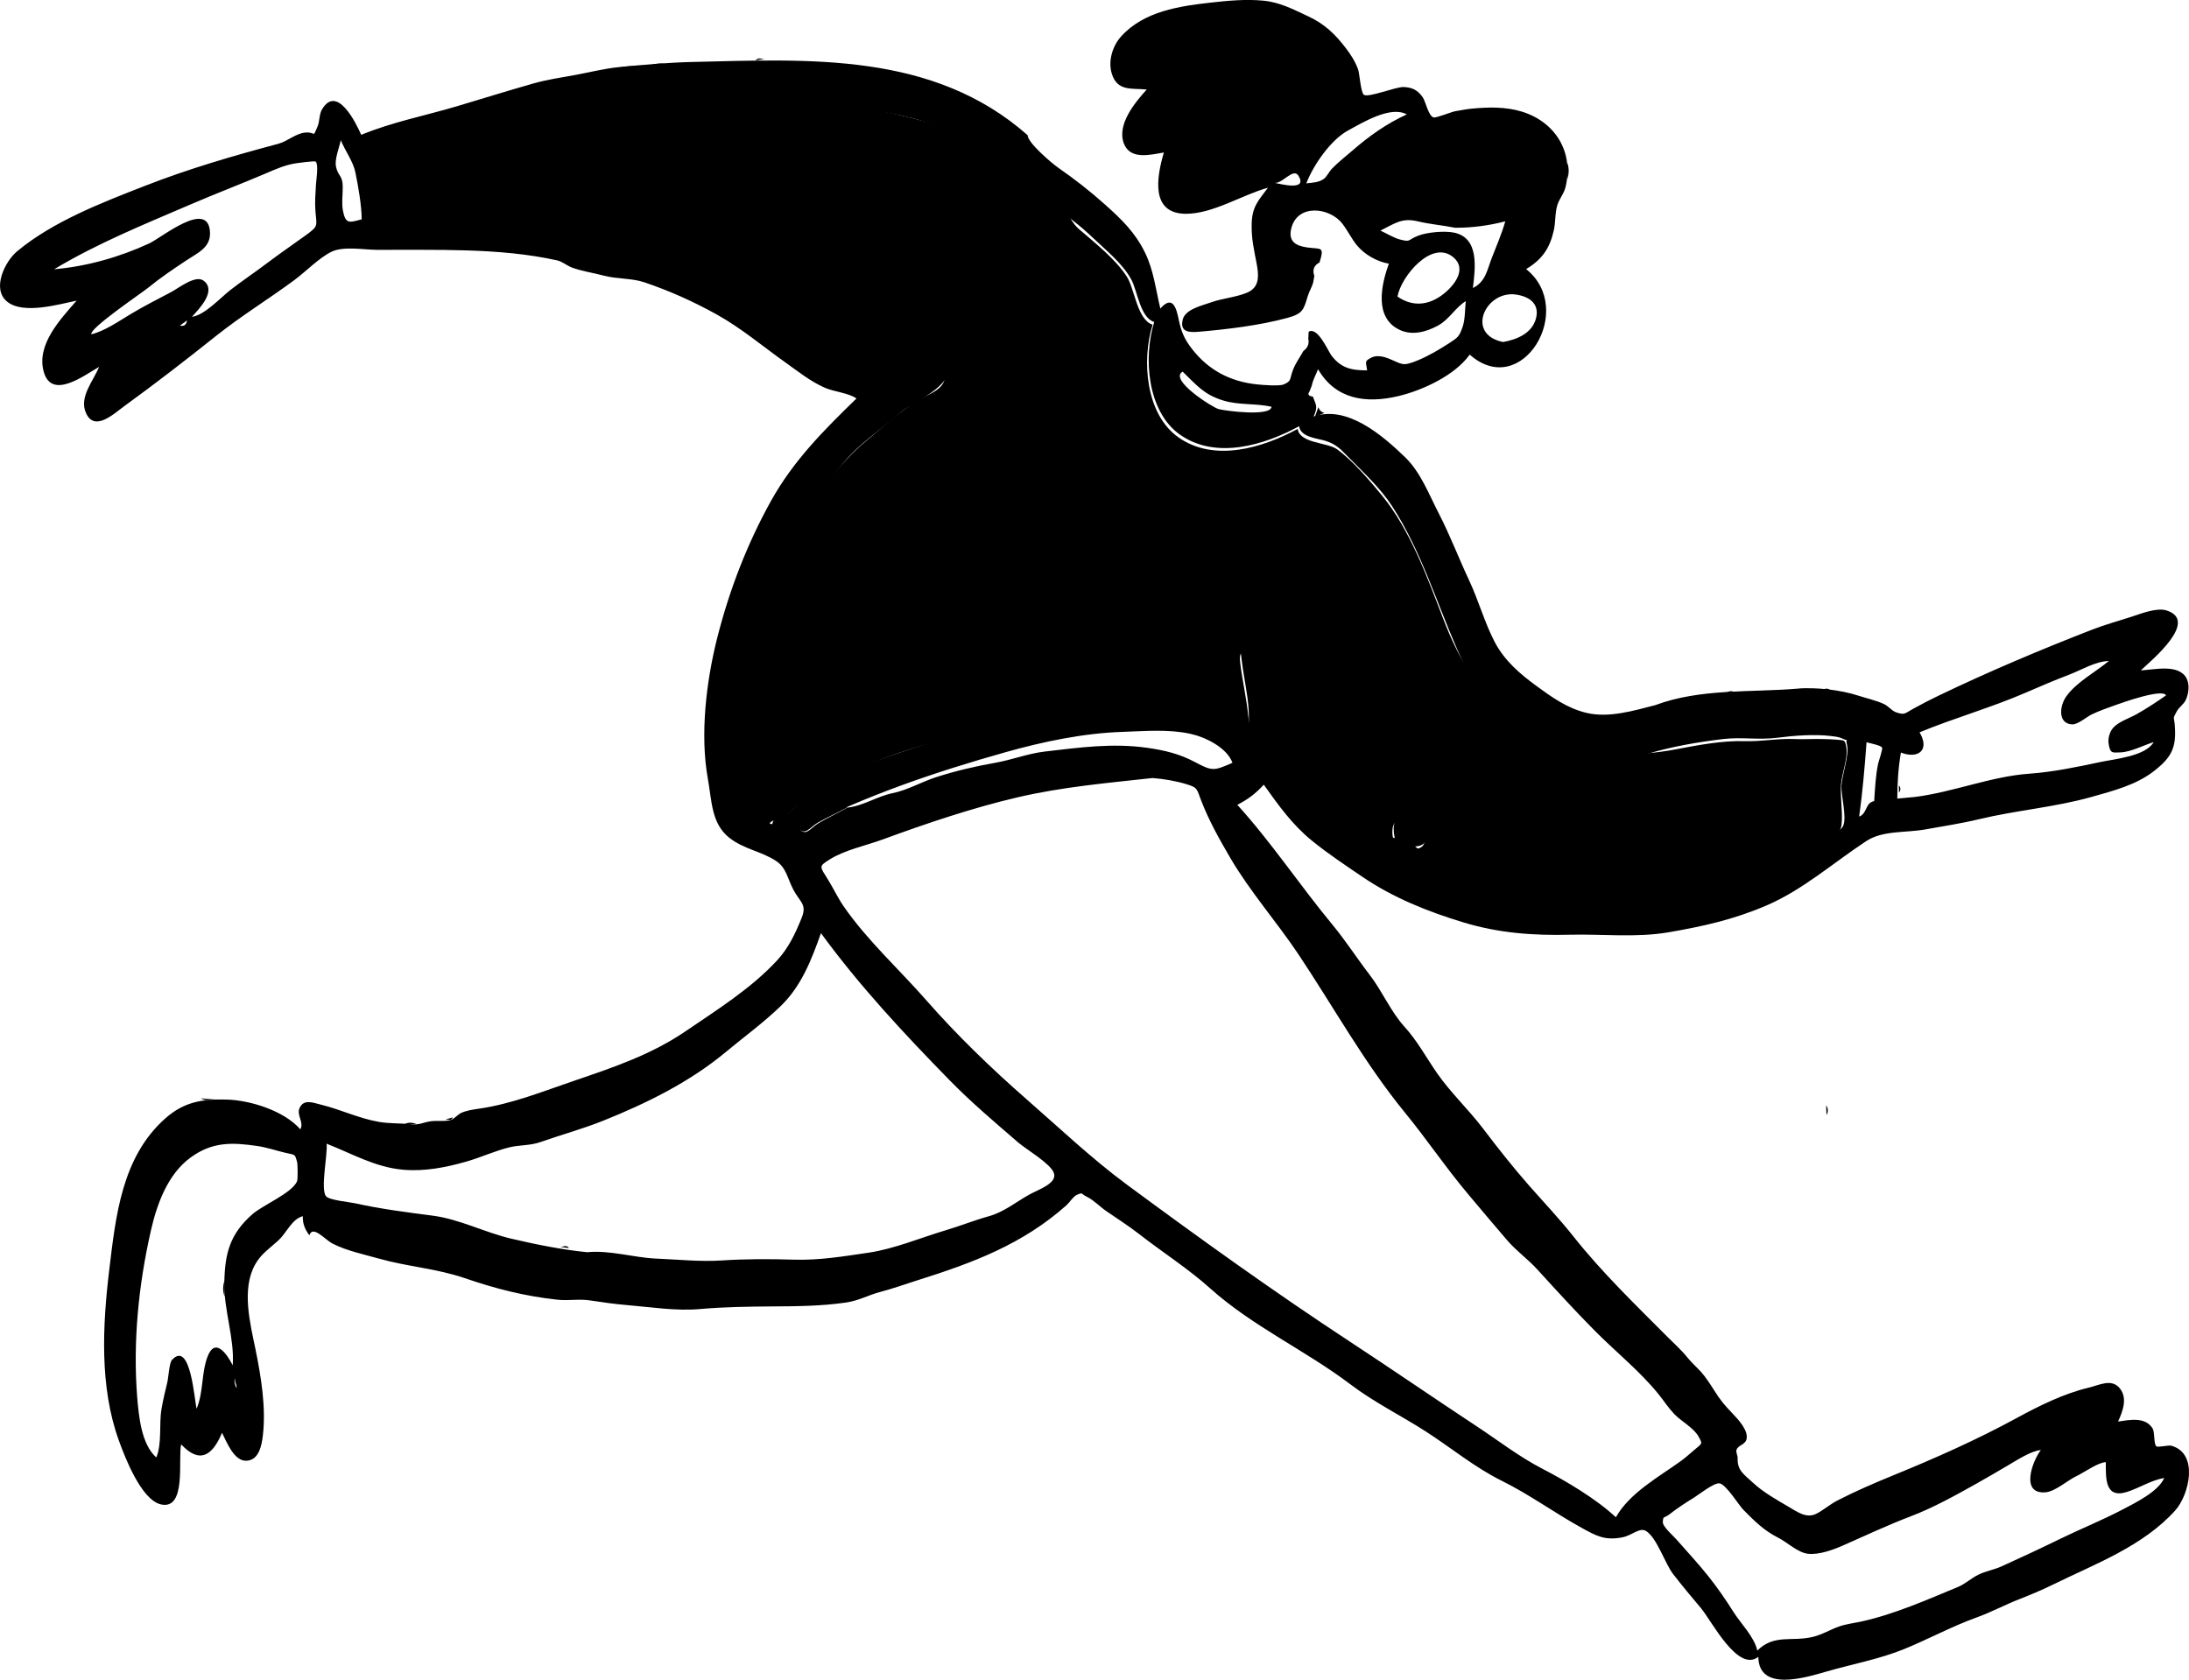 <svg height="373" viewBox="0 0 486 373" width="486" xmlns="http://www.w3.org/2000/svg"><g fill="none" fill-rule="evenodd" transform="translate(-33 -20)"><path d="m0 0h551v413h-551z" fill="none"/><g fill="#000"><path d="m294.655 117.135c7.992 5.582 18.695 2.309 26.459-1.892.466 3.254 6.548 2.946 8.726 4.514 3.434 2.473 7.282 6.975 9.976 10.255 6.222 7.574 10.067 18.16 13.549 27.235 3.587 9.346 8.016 17.362 17.237 22.559 2.979 1.679 5.864 3.93 8.921 5.505 3.655 1.883 7.89 2.803 11.91 2.501 4.79-.36 8.922-.51 13.617-1.412 5.017-.964 10.373-1.974 15.343-1.823 3.689.113 7.412-.638 11.008-.468 2.208.104 4.395-.083 6.599.01.873.036 1.556.03 2.456.111 2.135.192 2.169-.039 2.483 1.853.37 2.237-1.06 5.868-1.201 8.164-.163 2.668.289 5.302.191 7.947-.11 2.972-.966 2.699-3.562 4.061-2.518 1.321-4.912 2.594-7.515 3.76-7.457 3.338-15.33 6.605-23.555 7.524-9.868 1.104-20.149-.066-29.955-.491-5.464-.236-11.127-1.174-16.383-2.515-4.135-1.056-10.838-3.199-14.068-5.974 3.697-.166 2.4-3.448.242-4.9-3.932-2.645-5.693-1.375-4.752 3.06-4.628-1.516-8.768-5.189-12.708-8.13-5.066-3.78-12.585-9.462-12.885-16.263-.338-7.67-9.372-23.15-8.432-15.079.845 7.254 4.017 17.06 0 23.856-.175-4.074-7.435-10.768-10.853-11.915-6.078-2.04-13.295-1.724-19.628-1.335-11.732.72-23.499 3.027-34.755 6.136-11.355 3.136-23.51 7.21-32.94 14.656-1.162.918-2.247 2.439-3.429 3.23-.412.276-1.648.119-2.235.424-1.563.812.808.948-1.762 1.139-.556.041-2.017-.556-2.395-.728-6.217-2.822-5.864-10.369-5.493-16.151.851-13.289 5.143-26.697 10.384-38.826 4.689-10.85 11.086-22.48 20.358-30.077 4.056-3.323 8.085-7.221 12.757-9.589 1.775-.899 4.967-2.306 4.267-4.995-.747-2.87-4.14-1.473-6.526-1.588-12.392-.597-22.383-5.814-31.765-13.746-9.615-8.128-19.718-10.874-31.653-13.946-3.437-.884-27.066-6.562-30.456-6.533-3.752.033-7.488.155-11.236.226-2.228.042-4.458.037-6.688.216-1.796.144-3.774.886-5.563.694-1.677-.18-1.546.317-2.37-.928-.58-.877-.424-2.692-.591-3.76-.147-.932-.294-1.865-.44-2.798-.463-2.943-2.626-4.448-.241-5.637 3.502-1.748 10.719-3.333 14.551-4.035 3.668-.671 24.434-5.642 31.377-6.993 3.458-.673 45.331-2.233 46.893-2.244 15.044-.102 47.125 8.183 54.332 14.806 7.207 6.623 7.215 11.426 10.329 14.105 3.481 2.994 8.192 6.717 10.641 10.598 1.656 2.623 2.291 9.565 5.676 10.587-2.459 7.869-1.572 19.921 5.756 25.04z"/><g transform="translate(33 20)"><path d="m39.941 72.3c.954.22 1.416-.159 1.581-1.146-.625.453-1.103.799-1.581 1.146m12.488 233.754c-.846.047-.009 2.192.099 2.184-.033-.728-.066-1.456-.099-2.184m230.65-265.427c1.102.185 7.309 1.885 5.22-1.581-1.123-1.862-3.387 1.583-5.22 1.581m-20.508 41.901c-3.157 1.749 6.584 7.925 7.978 8.312 1.361.378 11.627 1.741 11.75-.523-3.583-.794-7.181-.315-10.693-1.375-4.295-1.297-5.954-3.433-9.035-6.415m153.534 95.371c.189-2.817.302-5.552.874-8.324.119-.575 1.086-3.229.871-3.574-.337-.541-2.911-.993-3.442-1.175-.409 5.517-.873 11.015-1.639 16.499 1.798-.621 1.329-3.097 3.336-3.426m-335.803-129.2c0-3.018-.803-7.51-1.404-10.44-.492-2.395-2.243-4.725-3.244-7.133-.312 1.658-1.406 4.191-1.056 5.882.457 2.205 1.5 1.842 1.5 4.556 0 1.65-.272 3.529.028 5.151.589 3.196 1.534 2.685 4.178 1.985m232.034-23.291c-3.615-2.005-9.794 1.808-13.034 3.562-3.847 2.082-7.717 7.679-9.278 11.745 1.529-.17 2.821-.199 3.933-1.023.572-.424 1.174-1.623 1.714-2.188 1.393-1.459 3.149-2.818 4.677-4.145 3.644-3.164 7.584-5.963 11.988-7.951m21.368 50.538c3.002-.529 6.463-1.894 7.322-5.279.83-3.272-1.565-4.856-4.493-5.263-6.717-.935-11.259 8.822-2.83 10.542m-23.438-10.097c3.311 2.315 6.931 2.022 10.21-.564 2.626-2.071 5.189-5.611 2.213-8.142-4.781-4.067-11.633 4.255-12.423 8.707m142.837 256.148c-2.073.127-5.416 2.296-7.234 3.365-2.28 1.34-4.681 2.753-6.887 3.99-4.578 2.566-9.722 5.445-14.799 7.37-4.977 1.886-9.997 4.259-15.079 6.49-2.174.954-5.218 2.07-7.683 1.81-2.256-.237-4.626-2.56-6.647-3.577-3.139-1.58-5.18-3.631-7.688-6.159-1.092-1.101-3.874-5.728-5.349-5.901-1.26-.148-4.706 2.612-5.689 3.204-1.521.917-3.817 2.419-5.262 3.571-1.431 1.14-1.51.302-1.61 1.799-.068 1.018 2.263 3.015 2.982 3.835 2.415 2.756 4.937 5.453 7.218 8.328 1.96 2.47 3.783 5.121 5.466 7.788 1.632 2.587 4.656 5.581 5.314 8.606 3.797-3.721 7.526-1.907 12.298-3.028 2.067-.486 3.902-1.633 5.838-2.312 1.614-.566 3.347-.752 5.007-1.119 7.366-1.628 14.513-4.815 21.403-7.664 1.609-.665 2.944-1.938 4.499-2.707 1.666-.824 3.485-1.099 5.165-1.858 4.321-1.951 8.703-4.002 12.976-6.09 4.584-2.24 9.414-4.177 13.911-6.541 2.717-1.428 7.989-3.989 9.244-7.013-3.002.539-5.522 2.251-8.302 3.117-4.903 1.527-4.663-3.094-4.663-6.615-1.641 0-4.935 2.356-6.505 3.087-2.028.944-4.689 3.44-6.94 3.608-5.572.415-2.88-6.924-.984-9.382m-196.844-250.499c-3.113-.941-3.735-6.897-5.054-9.36-1.944-3.633-5.67-6.576-8.642-9.416-2.734-2.611-5.661-4.821-8.729-7.014-3.142-2.247-5.316-5.202-8.205-7.679-12.067-10.346-26.802-13.848-42.375-14.389-15.644-.543-31.434 1.187-47.153 2.192-2.003.128-3.793.184-5.792.523-.48-.145-.96-.29-1.44-.435l-1.112.801c-.77.114-1.867.232-2.576.369-3.663.711-7.324 1.657-10.985 2.486-7.761 1.757-15.266 3.371-23.088 5.012-1.865.391-6.402.643-7.865 1.827-1.135.919-.711 1.281-.446 2.97.244 1.553.487 3.106.732 4.659.474 3.015.268 4.056 3.524 3.744 2.799-.268 5.528-.765 8.358-.894 4.07-.186 8.207-.422 12.277-.342 4.032.08 8.678-.59 12.626.446-1.217-2.554-1.934-10.29 1.296-4.937 1.518 2.517 1.142 5.601 4.406 6.499 2.661.732 5.556 1.16 8.299 1.855 10.813 2.74 22.083 4.629 31.307 11.764 9.041 6.993 17.269 15.043 28.841 17.596 2.776.613 6.151.969 9.073 1.11 1.702.082 5.085-.95 6.242.589 2.808 3.735-7.594 8.13-9.679 9.991-4.238 3.783-9.029 6.74-12.699 11.156-3.835 4.614-7.132 9.643-9.957 14.906-6.355 11.84-10.844 24.394-13.453 37.571-1.235 6.238-2.631 13.383-1.521 19.766.448 2.575 1.889 5.14 4.108 6.608.721.478 1.625.808 2.459 1.059.788.259 1.596.412 2.424.459.092-.466.269-.896.529-1.289.587-.305 1.821-.148 2.233-.424 1.181-.791 2.264-2.312 3.425-3.23 2.015-1.593 4.191-3.107 6.407-4.394 5.59-3.243 11.676-5.151 17.658-7.191 12.314-4.2 25.212-7.643 38.288-8.925 6.9-.677 14.655-1.093 21.494.189 4.41.827 13.358 4.705 13.588 10.065 3.999-6.774 1.463-13.901.605-21.142-.96-8.093-2.606-15.736.108-23.724 1.846-5.433 5.022-12.602 10.42-15.376 1.933-.994 6.059-.394 4.627 2.889-.037.084-2.729 1.619-3.112 2.065-1.31 1.527-2.302 3.523-3.277 5.275-7.758 13.939-.855 29.157-.346 43.949.236 6.829 7.816 12.488 12.867 16.264 3.925 2.934 8.078 6.616 12.691 8.13-.94-4.436.818-5.705 4.746-3.06 2.155 1.451 3.45 4.733-.242 4.899 2.911 2.504 8.856 4.445 12.555 5.409 4.334 1.129 8.77 2.136 13.285 2.775 9.015 1.277 18.195.871 27.26.964 9.333.096 17.121-2.399 25.695-5.64 3.936-1.488 7.635-3.209 11.379-5.163 1.269-.663 4.149-1.433 4.848-2.884.9-1.87-.445-6.718-.365-8.856.085-2.276 1.772-7.006 1.256-9.079-.492-1.985.756-.591-1.258-1.583-.544-.268-1.765-.408-2.432-.483-3.728-.421-8.137-.075-11.76.393-4.151.535-7.998-.187-12.034.291-5.602.663-11.351 1.657-16.763 3.263-8.54 2.535-16.443 2.355-24.075-2.494-3.228-2.051-7.03-4.156-9.797-6.963-3.719-3.773-6.444-9.144-8.544-13.962-4.619-10.597-7.985-21.723-14.31-31.501-2.711-4.19-6.48-7.6-9.962-11.168-1.647-1.687-2.594-2.659-4.849-3.385-1.82-.585-5.516-.764-5.871-3.249-7.753 4.202-18.44 7.47-26.422 1.891-7.317-5.114-8.202-17.179-5.748-25.04m-.402 101.269c-10.104 1.116-19.887 1.954-29.824 4.257-10.025 2.323-20.482 5.865-29.998 9.362-3.733 1.372-8.463 2.339-11.842 4.463-2.508 1.576-2.195 1.517-.395 4.42 1.206 1.945 2.219 4.121 3.508 5.988 5.241 7.588 12.42 14.079 18.444 20.964 6.655 7.606 14.453 15.137 22.08 21.802 7.336 6.41 14.568 13.278 22.368 19.038 16.257 12.006 32.722 23.845 49.618 34.932 9.383 6.158 18.542 12.466 27.952 18.668 4.892 3.224 9.457 6.785 14.655 9.478 5.363 2.779 11.915 6.671 16.329 10.775 3.082-5.455 9.599-8.988 14.476-12.517.974-.704 2.021-1.657 2.954-2.447 1.775-1.503 1.865-1.253.916-2.973-1.043-1.891-3.889-3.416-5.379-4.981-1.363-1.432-2.263-2.883-3.5-4.414-4.116-5.095-9.418-9.326-14.026-13.961-4.436-4.462-8.559-8.993-12.895-13.745-2.147-2.353-4.587-4.046-6.646-6.428-2.859-3.307-5.679-6.694-8.502-10.035-5.066-5.995-9.323-12.357-14.252-18.383-8.97-10.963-15.774-23.358-23.625-35.119-4.818-7.217-10.776-13.954-15.157-21.458-2.413-4.133-4.737-8.252-6.465-12.767-.985-2.572-.747-2.773-3.151-3.526-2.32-.726-5.248-1.23-7.642-1.394m-125.523 105.294c5.115-.495 10.377 1.206 15.34 1.415 4.826.204 9.763.73 14.598.412 5.306-.348 10.643-.338 15.929-.174 5.73.178 11.188-.751 16.71-1.561 5.583-.82 11.663-3.362 17.121-4.988 3.228-.962 6.334-2.21 9.578-3.117 3.281-.917 5.895-3.097 8.885-4.77 2.039-1.141 6.364-2.523 5.459-4.871-.805-2.086-6.168-5.218-7.922-6.733-5.188-4.481-10.447-8.929-15.253-13.848-10.193-10.433-19.907-20.84-28.518-32.615-2.046 5.795-4.304 11.674-8.827 16.085-3.842 3.748-8.271 6.961-12.376 10.374-7.971 6.628-17.562 11.349-27.083 15.167-4.711 1.889-9.267 3.101-14.015 4.772-2.248.791-4.641.637-6.748 1.133-3.193.752-6.529 2.308-9.763 3.221-4.559 1.289-9.168 2.192-13.935 1.782-6.203-.534-11.36-3.579-17.01-5.782.294 2.201-1.394 9.999-.143 11.646.694.912 5.132 1.288 6.507 1.595 5.611 1.254 11.583 2.012 17.188 2.739 5.944.771 11.551 3.716 17.351 5.087 5.474 1.293 11.52 2.499 16.929 3.029m-99.888 32.097c.357 4.175.878 10.486 4.254 13.489 1.293-3.142.576-7.389 1.148-10.736.341-1.994.803-3.957 1.284-5.921.273-1.115.441-4.329 1.023-4.977 4.176-4.649 5.022 9.189 5.495 10.798 1.545-3.732 1.036-7.875 2.408-11.52 1.642-4.361 4.209-.852 5.608 1.887.413-6.021-1.95-12.091-1.866-18.227.09-6.544 1.201-10.897 6.208-15.304 2.394-2.106 8.787-4.685 9.939-7.334.196-.449.146-3.771.018-4.234-.537-1.947-.337-1.547-2.698-2.114-2.068-.497-3.994-1.166-6.087-1.477-5.702-.846-10.095-.965-14.927 2.589-5.025 3.697-7.414 10.275-8.755 16.179-2.739 12.06-4.001 24.563-3.052 36.903m394.721-133.189c8.54-1.091 16.994-4.588 25.417-5.17 5.064-.349 10.711-1.511 15.672-2.575 3.263-.7 10.079-1.276 11.901-4.436-2.2.678-5.102 2.222-7.401 2.283-1.69.044-2.279.364-2.614-1.959-.16-1.111.201-2.446.875-3.319 1.161-1.505 3.646-2.241 5.334-3.198 2.275-1.29 4.391-2.67 6.533-4.172-.653-1.623-9.784 1.632-11.214 2.147-1.773.638-3.57 1.257-5.272 2.071-1.116.534-3.052 2.258-4.314 2.212-3.188-.116-2.901-3.967-1.356-6.181 2.188-3.134 6.551-5.468 9.489-7.905-3.141.134-5.996 1.972-8.883 3.072-3.19 1.216-6.423 2.597-9.545 3.953-7.661 3.33-15.822 5.612-23.611 8.824 2.342 3.999-.32 5.968-4.145 4.497-.576 3.373-.801 6.809-.801 10.222 1.312-.122 2.624-.245 3.935-.366m-355.013-136.112c.043-.739.602-4.343-.061-4.966-.232-.218-3.957.307-4.324.361-2.423.356-4.425 1.264-6.695 2.232-5.553 2.369-11.169 4.505-16.712 6.89-10.378 4.464-20.657 8.61-30.345 14.415 7.199-.61 14.564-2.698 21.119-5.74 2.773-1.287 13.179-9.939 13.486-2.411.136 3.332-2.73 4.516-5.149 6.121-2.962 1.965-5.866 3.913-8.616 6.163-1.463 1.197-13.126 9.05-12.562 10.306 2.962-.709 6.147-2.948 8.756-4.509 2.904-1.738 5.95-3.283 8.948-4.863 1.635-.862 5.367-3.856 7.164-2.547 3.113 2.268-1.154 6.483-2.556 8.034 2.725-.283 6.377-4.256 8.497-5.911 2.681-2.094 5.501-3.964 8.222-6.025 2.844-2.154 5.823-4.174 8.71-6.276 2.697-1.963 2.26-1.952 1.996-5.186-.166-2.031.006-4.061.122-6.088m117.951 138.482c3.509-.36 6.653-2.521 10.023-3.199 3.319-.667 6.453-2.518 9.717-3.567 4.294-1.381 8.64-2.402 13.075-3.181 3.723-.654 7.315-2.072 11.041-2.505 7.688-.895 15.029-1.928 22.77-.826 3.832.545 7.188 1.35 10.615 3.184 3.814 2.041 4.19 1.94 8.284.135-1.28-3.45-6.137-5.74-9.396-6.443-4.91-1.059-10.058-.581-15.058-.415-8.636.288-17.602 2.167-25.876 4.495-15.862 4.464-31.107 9.662-45.686 17.099 1.233 1.696 2.534-.365 3.963-1.238 2.088-1.275 4.399-2.303 6.529-3.541m134.943-128.763c-2.767-.547-5.533-.768-8.296-1.426-3.491-.832-5.021.434-8.27 2.06 1.301.593 2.958 1.62 4.342 1.978 2.436.631 1.621.121 3.936-.807 2.054-.824 5.922-1.155 8.035-.726 5.661 1.15 4.753 7.841 4.211 12.301 2.789-1.357 3.143-3.912 4.134-6.512 1.073-2.814 2.229-5.369 3.055-8.294-3.532.925-7.478 1.464-11.148 1.425m44.438 106.013c10.044-3.754 21.324-2.796 31.655-3.671 3.976-.337 9.472.266 13.385 1.542 1.875.611 3.986 1.059 5.764 1.886.955.445 1.727 1.512 2.709 1.841 1.922.645 1.823.266 3.883-.864 1.807-.992 3.627-1.937 5.484-2.829 11.231-5.394 22.566-10.178 34.124-14.676 3.001-1.168 5.985-1.955 9.068-2.974 1.947-.644 5.352-1.956 7.447-1.288 7.303 2.325-3.322 11.061-5.717 13.311 2.98-.139 8.453-1.531 10.177 1.787.715 1.376.464 3.388-.177 4.765-.469 1.008-1.492 1.59-2.008 2.542-.973 1.794-.598 1.149-.45 2.947.41 4.99-.566 7.199-4.719 10.4-3.925 3.026-9.002 4.315-13.683 5.64-8.187 2.317-16.777 2.973-25.069 4.972-3.899.94-7.97 1.549-11.88 2.258-4.343.788-9.452.178-13.128 2.591-7.347 4.824-14.084 10.845-22.238 14.335-7.197 3.08-13.907 4.587-21.64 5.916-7.28 1.252-14.82.363-21.849.543-8.221.21-15.846-.352-23.683-2.724-7.969-2.412-15.656-5.499-22.436-10.113-3.832-2.607-7.645-5.119-11.249-8.055-4.396-3.581-7.389-7.822-10.676-12.422-1.888 2.04-3.398 3.172-5.869 4.477 7.546 8.301 13.919 17.93 21.081 26.573 2.985 3.603 5.461 7.487 8.291 11.165 2.801 3.641 4.664 8.146 7.739 11.534 2.871 3.162 4.815 6.827 7.25 10.335 2.985 4.303 7 8.067 10.178 12.255 3.279 4.322 6.636 8.586 10.198 12.639 3.301 3.756 6.814 7.457 9.902 11.36 6.282 7.94 13.725 15.116 20.867 22.287 1.464 1.47 3.073 2.894 4.373 4.514.959 1.194 1.892 1.986 3.046 3.23.967 1.042 2.149 2.863 2.94 4.123 1.395 2.225 2.232 3.202 4.065 5.126 1.209 1.269 3.621 3.795 3.104 5.764-.317 1.208-1.779 1.249-2.189 2.259-.229.563.244 1.279.226 1.844-.086 2.771 1.256 3.539 3.463 5.57 2.224 2.047 5.097 3.683 7.717 5.21 1.976 1.152 4.025 2.717 6.213 1.666 1.521-.731 3.101-2.124 4.7-2.95 4.049-2.092 8.422-3.969 12.55-5.655 9.227-3.768 18.476-7.869 27.333-12.697 4.995-2.723 10.446-5.419 15.947-6.732 2.477-.592 5.091-2.08 6.915.129 1.81 2.191.643 5.179-.373 7.394 2.562-.37 5.958-1.093 7.617 1.449.628.962.22 3.503.906 4.063.302.247 2.749-.291 3.232-.164 6.246 1.646 4.068 10.912.927 14.402-7.177 7.974-17.884 11.905-27.225 16.498-2.444 1.202-4.92 2.23-7.438 3.218-3.226 1.266-6.177 2.866-9.452 4.047-5.456 1.969-10.728 4.829-16.046 7.003-5.429 2.221-11.474 3.329-17.178 4.975-4.838 1.396-15.106 4.583-15.211-3.243-4.567 3.561-10.406-8.063-12.731-10.808-2.097-2.475-4.183-4.991-6.172-7.554-1.816-2.339-3.601-8.029-5.98-9.554-1.454-.932-3.062.933-5.299 1.377-3.882.771-5.806-.322-9.081-2.128-5.999-3.308-11.531-7.376-17.682-10.417-6.09-3.011-11.286-7.377-16.997-11.036-5.473-3.506-11.393-6.429-16.531-10.323-10.076-7.638-21.793-12.914-31.247-21.397-4.873-4.373-10.591-8.015-15.792-12.07-2.37-1.848-4.876-3.419-7.337-5.129-1.385-.962-2.717-2.393-4.234-3.125-1.506-.727-.741-1.012-2.149-.463-.802.313-1.722 1.77-2.383 2.357-9.767 8.687-20.796 12.795-33.123 16.671-2.791.878-5.388 1.831-8.22 2.573-2.702.708-4.679 1.927-7.62 2.353-5.425.786-10.768.828-16.231.861-5.38.032-10.914.114-16.138.58-5.376.48-10.967-.443-16.244-.879-2.67-.221-5.431-.616-8.106-1.024-2.609-.397-4.812.107-7.38-.174-7.217-.789-13.642-2.426-20.518-4.783-6.275-2.15-12.683-2.538-19.033-4.333-3.375-.954-7.198-1.74-10.308-3.337-1.767-.908-4.368-4.171-5.163-1.857-.943-1.217-1.544-2.662-1.441-4.228-2.415.593-3.636 3.716-5.408 5.352-1.964 1.813-3.897 3.002-5.236 5.457-2.995 5.494-1.049 12.999.131 18.761 1.237 6.044 2.356 12.882 1.641 19.05-.26 2.248-.856 5.537-3.619 5.684-2.812.15-4.459-4.27-5.455-6.208-2.153 5.137-4.977 6.946-9.065 2.572-.777 2.914 1.316 14.686-4.523 13.323-4.377-1.022-8.027-10.61-9.329-14.213-4.286-11.861-3.612-25.479-2.128-37.809 1.439-11.959 2.775-25.117 12.456-33.689 4.189-3.709 8.276-4.318 13.587-4.181 5.336.137 12.83 2.526 16.386 6.606.881-1.509-.887-3.145-.176-4.708.949-2.087 2.931-1.213 4.853-.74 4.342 1.067 8.376 3.057 12.847 3.81 2.289.385 4.646.268 6.937.501 2.016.205 2.552-.315 4.301-.624 1.379-.244 3.472.103 4.774-.349.544-.189 1.453-1.172 2.131-1.504 1.106-.542 2.761-.789 3.976-.962 7.305-1.042 14.289-3.869 21.363-6.277 8.595-2.926 16.942-5.746 24.565-10.946 6.978-4.76 14.491-9.454 20.254-15.679 2.585-2.792 4.08-5.997 5.48-9.47 1.23-3.052-.359-3.444-1.85-6.278-1.31-2.489-1.541-4.837-3.799-6.341-3.3-2.197-7.201-2.62-10.443-5.197-3.985-3.168-3.848-8.216-4.726-13.042-1.794-9.868-.352-21.78 2.094-31.402 2.687-10.569 6.617-20.792 11.91-30.315 4.99-8.978 11.737-15.712 18.989-22.764-1.824-1.268-4.971-1.458-7.142-2.431-3.171-1.422-5.766-3.531-8.53-5.49-5.161-3.658-9.836-7.659-15.377-10.742-5.145-2.864-10.573-5.288-16.059-7.136-2.783-.938-6.083-.7-8.997-1.479-2.274-.608-4.858-.978-7.06-1.79-1.136-.418-2.133-1.338-3.304-1.598-12.732-2.833-26.825-2.269-40.046-2.34-2.823-.016-7.332-.844-9.953.386-2.736 1.284-5.802 4.449-8.252 6.266-5.767 4.277-11.859 7.989-17.46 12.458-6.632 5.291-13.406 10.535-20.28 15.521-2.358 1.71-6.662 5.853-8.586 1.655-1.65-3.602 1.67-7.217 2.879-10.288-3.399 1.948-10.499 7.351-12.271 1.101-1.714-6.043 3.722-11.709 7.284-15.811-3.997.816-11.699 3.078-15.314.298-3.706-2.851-.527-9.076 2.111-11.263 8.038-6.665 18.761-10.77 28.383-14.53 9.764-3.816 19.598-6.673 29.615-9.344 2.061-.55 3.833-2.294 5.972-2.487 2.464-.222 1.561 1.393 2.732-1.348.51-1.193.321-2.65.992-3.793 3.26-5.551 7.444 2.745 8.701 5.644 6.966-2.865 14.068-4.218 21.186-6.327 5.625-1.667 11.408-3.487 17.101-5.097 3.066-.868 6.167-1.301 9.268-1.874 2.962-.547 6.483-1.432 9.635-1.737 5.377-.521 11.078-1.026 16.379-1.148 25.89-.599 53.416-2.25 74.391 16.26 0 1.688 5.401 6.252 6.733 7.182 3.713 2.593 7.007 5.139 10.45 8.218 3.721 3.329 6.698 6.207 8.904 10.727 1.901 3.895 2.366 8.193 3.379 12.374 2.705-3.085 3.539-.183 4.059 2.356.56 2.73 1.227 4.371 2.968 6.609 3.721 4.786 8.609 7.295 14.588 7.887 1.098.109 4.73.419 5.752-.002 1.854-.763 1.299-1.218 2.095-3.269.606-1.563 1.499-2.707 2.29-4.154.965-.689 1.33-1.61 1.095-2.763.026-.507.053-1.014.078-1.522 2.011-1.182 4.3 4.265 5.039 5.248 2.144 2.851 4.457 3.335 7.941 3.335-.227-1.907-.732-2.015 1.062-2.887 1.107-.538 2.693-.16 3.742.266 3.017 1.226 2.952 1.827 6.362.428 2.521-1.035 4.779-2.38 7.06-3.856 1.942-1.256 2.248-1.47 2.993-3.665.571-1.68.479-3.913.692-5.656-2.302 1.383-3.651 4.051-6.177 5.424-2.563 1.393-5.654 2.263-8.443.981-5.806-2.668-4.169-10.045-2.457-14.725-2.654-.456-5.432-2.037-7.129-4.119-1.143-1.403-1.969-3.151-3.191-4.753-2.787-3.653-9.99-4.527-11.356 1.051-.695 2.84.955 3.854 3.557 4.215 3.097.43 3.851-.333 2.724 3.331-1.242.64-1.629 1.638-1.158 2.992-.077.45-.155.901-.232 1.352-.282 1.135-.887 2.012-1.217 3.103-.936 3.091-1.098 3.938-4.59 4.88-6.125 1.653-13.239 2.516-19.553 3.057-2.1.18-4.327.158-3.631-2.698.574-2.357 4.485-3.155 6.468-3.883 2.298-.843 6.542-1.236 8.509-2.453 2.097-1.297 1.897-3.653 1.426-6.158-.586-3.126-1.183-5.505-1.087-8.864.105-3.679 1.426-5.014 3.615-7.926-5.771 1.604-12.214 5.798-18.206 5.79-7.973-.011-6.495-8.218-4.905-13.614-2.913.493-7.435 1.71-8.863-1.941-1.671-4.269 2.497-9.198 5.054-12.044-3.351-.327-6.548.484-7.769-3.564-.85-2.818.194-6.143 2.128-8.269 5.066-5.568 12.942-6.681 19.883-7.466 3.838-.434 7.751-.796 11.601-.433 3.733.351 6.656 1.925 10.062 3.507 3.561 1.654 5.981 3.96 8.359 7.115 1.117 1.483 2.049 2.92 2.675 4.682.305.86.592 5.109 1.265 5.596.996.721 7.097-1.788 8.836-1.718 1.92.078 3.113.677 4.248 2.29.615.875 1.241 4.109 2.392 4.462.556.17 4.025-1.261 4.84-1.386 1.185-.182 2.331-.442 3.545-.559 3.772-.364 7.693-.466 11.353.693 7.303 2.312 11.464 8.946 9.555 16.761-.356 1.457-1.352 2.52-1.788 3.901-.586 1.857-.373 3.799-.813 5.719-.927 4.044-2.648 6.446-6.134 8.548 11.209 8.932-.949 29.232-12.528 18.99-3.29 4.619-10.454 7.924-15.829 9.209-7.242 1.732-13.968.717-17.841-5.972-.439 1.147-1.152 2.384-1.369 3.58-.17.445-.34.889-.51 1.333-.506.674-.263 1.063.729 1.167.677 1.915 1.174 2.11.176 4.427 7.402-2.566 15.203 4.107 20.313 9.053 3.442 3.332 5.273 8.22 7.429 12.391 2.529 4.892 4.454 10.005 6.79 14.977 2.098 4.469 3.394 9.323 5.686 13.693 2.168 4.135 5.673 7.117 9.311 9.767 3.374 2.457 6.759 4.914 11.077 5.936 4.919 1.164 10.41-.483 15.219-1.719"/><path d="m294.073 91.68c-.717.299-1.434.598-2.15.897.257-.718.514-1.435.772-2.153.27.722.729 1.141 1.379 1.256"/><path d="m142.467 14.644c-1.656.297-3.159.35-4.838.298 1.639-.286 3.182-.281 4.838-.298"/><path d="m23.306 298.723c.054 1.436.107 2.872.16 4.306-.054-1.438-.106-2.872-.16-4.306"/><path d="m348.019 39.83c-.031-1.257-.061-2.513-.091-3.768.506 1.249.398 2.506.091 3.768"/><path d="m148.381 14.407c-1.254.006-2.509.012-3.763.018 1.438-.426 2.731-.432 3.763-.018"/><path d="m156.782 156.089c-.046 1.077-.092 2.154-.138 3.229.046-1.077.092-2.153.138-3.229"/><path d="m181.175 13.065c-1.076.081-2.151.163-3.226.244 1.076-.081 2.151-.163 3.226-.244"/><path d="m185.476 13.303-3.226-.232c1.075.078 2.15.154 3.226.232"/><path d="m47.847 244.164c-1.082.024-2.186.398-3.226-.27 1.075.09 2.151.18 3.226.27"/><path d="m480.086 148.644c-1.043.692-2.15.152-3.226.232 1.075-.078 2.15-.154 3.226-.232"/><path d="m266.117 1.142c-1.031.705-2.142.286-3.226.252 1.076-.084 2.151-.168 3.226-.252"/><path d="m92.469 249.618c-.896.009-1.792.018-2.688.027.893-.497 1.79-.406 2.688-.027"/><path d="m251.602 19.678c.539-.022 1.079-.043 1.613-.065-.541.022-1.077.043-1.613.065"/><path d="m169.885 13.091c-.717.101-1.435.202-2.15.303.651-.791 1.436-.182 2.15-.303"/><path d="m375.252 154.61c-.717.089-1.434.178-2.15.268.717-.089 1.434-.178 2.15-.268"/><path d="m44.084 323.264c.539-.034 1.079-.069 1.613-.103-.541.035-1.077.069-1.613.103"/><path d="m379.015 154.172c-.717.023-1.434.045-2.15.068.718-.023 1.434-.045 2.15-.068"/><path d="m291.67 61.359c-.011-.539-.023-1.079-.033-1.615.011.54.022 1.077.033 1.615"/><path d="m279.352 61.898c-.042.718-.085 1.437-.126 2.153.043-.719.084-1.436.126-2.153"/><path d="m160.746 290.42c.54-.026 1.078-.053 1.613-.08-.541.026-1.077.053-1.613.08"/><path d="m9.139 68.093c.54-.004 1.079-.008 1.613-.012-.541.004-1.077.008-1.613.012"/><path d="m406.434 153.342c-.717-.001-1.434-.002-2.15-.003.718-.358 1.435-.738 2.15.003"/><path d="m405.516 247.59c-.025-.718-.051-1.437-.075-2.153.45.705.516 1.421.075 2.153"/><path d="m394.069 153.01c-.717.079-1.434.158-2.15.237z"/><path d="m116.42 149.631c-.018-.718-.036-1.436-.054-2.153.019.718.037 1.436.054 2.153"/><path d="m74.728 55.733c.36-.017.72-.033 1.075-.05-.362.016-.718.033-1.075.05"/><path d="m193.002 14.428c-.717-.11-1.434-.22-2.15-.329.717.109 1.434.219 2.15.329"/><path d="m54.299 244.232c-.717-.093-1.434-.187-2.15-.28.717.094 1.434.187 2.15.28"/><path d="m113.973 244.502c-.717.085-1.434.17-2.15.256.717-.086 1.433-.171 2.15-.256"/><path d="m401.595 152.933c-.714.519-1.432.522-2.15.012.717-.004 1.434-.008 2.15-.012"/><path d="m100.533 248.128c-.27.815-1.011.464-1.613.457.538-.152 1.076-.304 1.613-.457"/><path d="m253.752 34.751c.36-.023.719-.046 1.075-.068-.361.024-.718.046-1.075.068"/><path d="m154.832 13.591c-.717.089-1.435.179-2.15.268.717-.089 1.434-.178 2.15-.268"/><path d="m419.336 184.865c.36.013.72.026 1.075.041-.361-.012-.718-.027-1.075-.041"/><path d="m158.928 179.772c-.042.539-.085 1.079-.128 1.615.042-.541.085-1.078.128-1.615"/><path d="m263.967 73.458c.36.008.72.016 1.075.023-.361-.009-.719-.016-1.075-.023"/><path d="m97.845 282.269c.36.025.72.05 1.075.074-.361-.025-.718-.05-1.075-.074"/><path d="m385.467 153.848c-.717-.002-1.434-.004-2.15-.006.719-.559 1.435-.381 2.15.006"/><path d="m455.894 179.003c.36-.026.719-.052 1.075-.077-.361.025-.718.051-1.075.077"/><path d="m466.646 307.458c-.717.097-1.434.195-2.15.292.718-.097 1.434-.194 2.15-.292"/><path d="m327.942 23.821c-.717.087-1.434.174-2.15.261.717-.087 1.434-.173 2.15-.261"/><path d="m249.792 29.065c-.047.539-.095 1.078-.144 1.615.047-.54.095-1.077.144-1.615"/><path d="m188.164 179.252c-2.183 1.217-4.541 2.237-6.691 3.481-1.518.878-2.755 2.941-4.062 1.217 2.88-1.409 7.546-5 10.752-4.698"/><path d="m49.869 287.958c-.441-1.26-.435-2.517.043-3.768-.014 1.257-.029 2.513-.043 3.768"/><path d="m52.57 305.72c.037.718.074 1.436.11 2.153-.12.009-1.05-2.107-.11-2.153"/><path d="m70.072 43.597c.058-.898.116-1.796.173-2.691-.058.898-.116 1.795-.173 2.691"/><path d="m325.254 50.339c-.719-.01-1.437-.019-2.15-.027.72.01 1.435.018 2.15.027"/><path d="m165.046 279.723c.896-.072 1.792-.143 2.688-.214-.896.072-1.792.143-2.688.214"/><path d="m30.791 311.641c.081.718.162 1.437.242 2.153-.081-.718-.162-1.436-.242-2.153"/><path d="m130.639 278.127c.717-.085 1.434-.168 2.15-.253-.717.085-1.434.169-2.15.253"/><path d="m124.188 276.853c.709.17 1.518-.601 2.15.292-.717-.098-1.433-.195-2.15-.292"/><path d="m30.438 297.108c-.042.539-.084 1.078-.126 1.615.043-.541.084-1.077.126-1.615"/><path d="m45.937 64.051c.019.539.038 1.078.058 1.615-.018-.54-.038-1.078-.058-1.615"/><path d="m37.789 303.567c.075-.539.149-1.078.224-1.615-.075.539-.149 1.077-.224 1.615"/><path d="m425.25 176.955c.717-.095 1.434-.191 2.15-.286-.717.095-1.433.191-2.15.286"/><path d="m30.298 308.411c.052.539.103 1.077.154 1.615-.052-.539-.103-1.077-.154-1.615"/><path d="m421.588 174.39c.458.537.433 1.076.011 1.615-.003-.54-.007-1.077-.011-1.615"/><path d="m256.978 172.556c-.36-.033-.72-.066-1.075-.1.361.033.718.067 1.075.1"/><path d="m22.042 57.462 2.15-.278z"/><path d="m382.438 182.959c-3.98.579-.311-4.934.768-5.699 1.255-.889 2.583-1.243 3.799-2.311.761-.668 1.623-2.279 2.791-2.169 2.576.243 1.415 3.94.646 5.526-1.505 3.104-4.653 4.705-8.004 4.652"/><path d="m253.269 119.489c-2.343-.832-14.188-3.086-8.942-7.888 3.465-3.173 13.094 4.938 8.942 7.888"/><path d="m198.925 157.095c-.367-4.196 11.002-8.842 9.538-3.33-.34 1.281-3.562 4.444-4.441 5.281-2.354 2.243-5.095 1.754-5.097-1.951"/><path d="m92.469 41.138c.77-2.719 1.619-3.997 4.311-5.047 1.721-.672 4.571-1.283 4.821 1.522.184 2.07-2.733 4.084-4.144 4.965-2.524 1.577-3.915 1.493-4.987-1.44"/><path d="m246.217 141.213c.028 2.854-.969 6.208-3.479 7.922-1.965 1.341-6.433 1.972-4.737-1.914.517-1.184 1.975-1.77 2.866-2.647 1.466-1.445 1.588-3.009 2.408-4.361.28-.463-.163-1.556.719-1.826 1.472-.45 2.327 1.791 2.224 2.826"/><path d="m299.551 117.874c2.026-.003 3.942.726 2.763 3.041-.894 1.755-4.775 3.102-6.53 3.348-2.254.316-4.772-.382-3.535-3.241 1.031-2.381 5.07-2.595 7.302-3.148"/><path d="m316.115 155.553c-.084 5.232-9.501-.236-8.532-4.161 1.221-4.945 7.777 1.851 8.532 4.161"/><path d="m208.052 63.506c0 4.444-9.355-1.247-8.549-5.135 1.076-5.182 8.744 1.778 8.549 5.135"/><path d="m198.824 44.674c-3.952-3.163 5.11-11.301 7.712-7.718 2.356 3.246-5.327 7.524-7.712 7.718"/><path d="m201.557 111.416c-2.166-.195-4.662-.173-6.569-1.416-1.392-.907-3.807-4.411-1.688-5.923 1.305-.931 4.599 1.72 5.935 2.417 2.28 1.188 3.796 1.928 2.321 4.923"/><path d="m293.239 141.018c-5.103.067-6.716-6.107-.568-5.311 1.634.211 5.663.605 5.702 2.76.045 2.485-3.205 2.232-5.134 2.55"/><path d="m241.387 84.136c-.367 2.345-1 4.069-3.056 5.439-1.767 1.178-5.236 2.745-4.997-.773.143-2.094 7.109-9.927 8.052-4.667"/><path d="m142.034 34.447c2.03.974 4.682 11.345 1.959 12.257-4.328 1.45-3.347-10.421-1.959-12.257"/><path d="m230.269 131.869c-3.155-3.584 5.112-10.709 7.101-7.063 1.644 3.011-5.184 5.791-7.101 7.063"/><path d="m173.659 36.853c.557-5.492 6.864 2.617 6.418 5.258-.78 4.624-6.71-2.798-6.418-5.258"/><path d="m178.487 173.442c-.033 3.666-7.221-.135-6.383-4.005.946-4.372 6.33 1.961 6.383 4.005"/><path d="m323.642 176.011c2.131-6.377 3.377-2.039 3.975 1.985.192 1.286 1.057 4.842-1.17 4.434-2.071-.38-2.637-5.07-2.805-6.419"/><path d="m349.703 179.772c1.67 1.145 5.008 9.711 1.257 8.494-2.861-.927-3.454-6.805-1.257-8.494"/><path d="m265.435 144.786c.19 2.3.501 3.088 1.724 4.982 1.05 1.626 1.736 2.385.255 4.168-1.755-1.341-3.876-2.383-4.4-4.618-.406-1.727.137-4.46 2.42-4.532"/><path d="m215.463 121.104c-1.237-.983-5.547-6.229-4.579-8.133 1.195-2.35 7.203 4.52 4.579 8.133"/><path d="m296.647 159.319c1.336 1.185.72 3.69.949 5.223.231 1.554 1.523 3.627.168 5.004-3.334-1.909-3.221-7.502-1.116-10.227"/><path d="m182.25 139.39c-.022-1.85 4.377-5.215 5.291-3.053.785 1.855-4.105 7.41-5.291 3.053"/></g></g></g></svg>